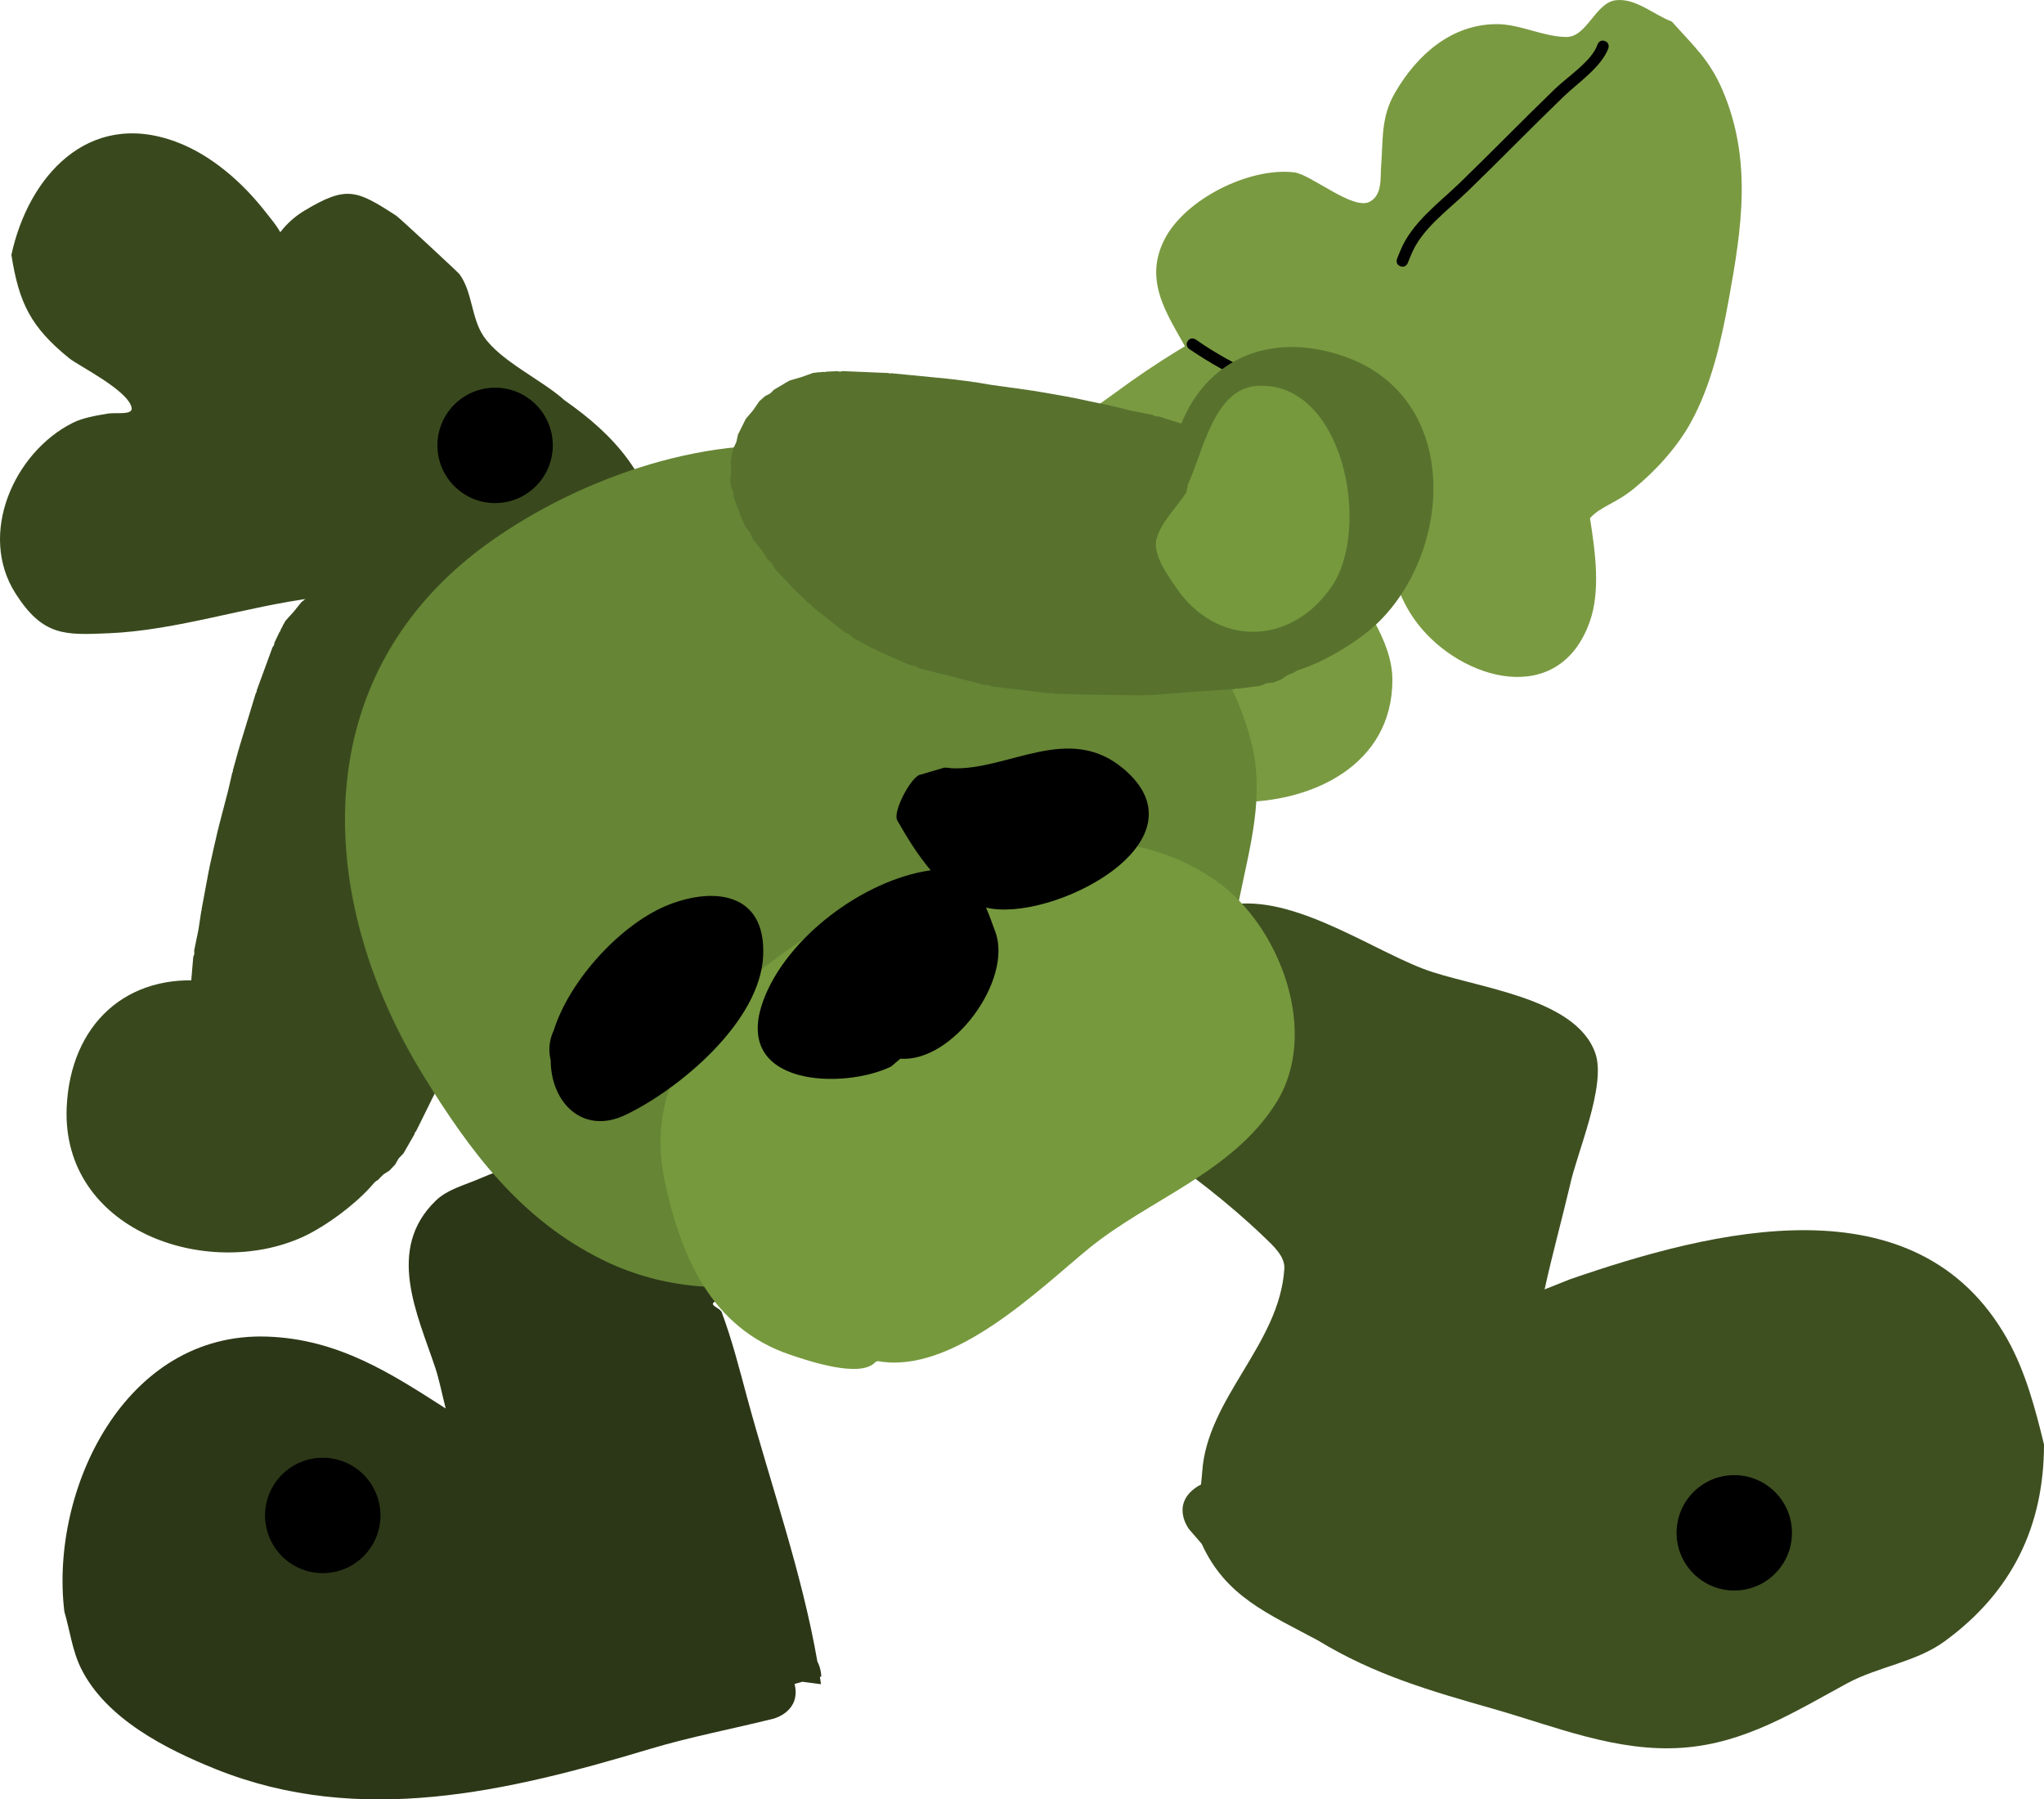 <svg version="1.1" xmlns="http://www.w3.org/2000/svg" xmlns:xlink="http://www.w3.org/1999/xlink" width="177.149" height="155.926" viewBox="0,0,177.149,155.926"><g transform="translate(-231.426,-102.037)"><g stroke="none" stroke-width="0.5" stroke-miterlimit="10"><path d="M279.131,187.028c-4.614,0.102 -9.124,1.45 -12.55,-3.168c-0.859,-1.158 -1.414,-2.523 -1.95,-3.862c-2.397,-5.988 -1.564,-13.447 -1.38,-19.721c0.127,-4.328 0.531,-7.312 -4.521,-6.442c-5.921,0.738 -11.982,2.838 -17.921,3.079c-3.727,0.151 -5.646,0.285 -8.027,-3.434c-3.312,-5.173 -0.124,-12.233 4.902,-14.778c0.944,-0.478 2.024,-0.639 3.066,-0.823c0.705,-0.124 2.236,0.171 2.081,-0.528c-0.336,-1.518 -4.601,-3.615 -5.404,-4.266c-3.342,-2.708 -4.358,-4.793 -5.013,-8.962c1.446,-6.723 6.604,-12.605 14.204,-9.822c3.11,1.139 5.842,3.558 7.844,6.132c0.433,0.557 0.917,1.109 1.255,1.728c0.571,-0.752 1.302,-1.399 2.107,-1.879c3.639,-2.173 4.477,-1.803 7.945,0.448c0.259,0.168 5.354,4.897 5.472,5.056c1.147,1.554 1.015,3.804 2.104,5.399c1.487,2.177 5.015,3.739 7.026,5.551c4.247,2.959 7.744,6.715 8.092,12.228c0.202,3.207 -1.615,5.801 -2.063,8.873c-0.392,2.684 0.21,5.275 0.784,7.896c1.083,4.945 4.768,11.564 3.911,16.62c-0.869,5.127 -4.071,6.279 -8.545,7.181z" fill="#39491d"/><path d="M300.971,247.768l-0.681,0.188c0.587,2.408 -1.824,3.011 -1.824,3.011c-3.532,0.883 -7.241,1.58 -10.732,2.63c-12.278,3.692 -25.129,6.742 -37.566,1.76c-4.304,-1.724 -9.547,-4.365 -11.716,-8.741c-0.76,-1.533 -0.966,-3.284 -1.448,-4.926c-1.277,-10.515 5.222,-24.273 17.597,-23.83c6.144,0.22 10.688,3.169 15.456,6.231c-0.313,-1.191 -0.547,-2.454 -0.912,-3.549c-1.542,-4.625 -4.309,-10.239 0.041,-14.457c1.026,-0.994 2.52,-1.353 3.83,-1.924c4.528,-1.974 9.808,-2.569 14.558,-3.837c3.758,-1.003 7.071,-2.832 10.911,-3.63c1.301,-0.27 2.681,-1.005 3.943,-0.589c5.469,1.804 6.216,9.922 6.17,14.372c-3.843,1.018 -7.719,1.781 -11.369,3.39c-0.92,0.405 -1.768,1.003 -2.739,1.26c-0.404,0.107 -0.967,-0.523 -1.237,-0.205c-0.235,0.276 0.59,0.478 0.717,0.817c0.908,2.418 1.538,4.933 2.214,7.425c2.056,7.578 4.732,15.106 6.083,22.851c0.338,0.641 0.338,1.299 0.338,1.299l-0.119,0.033c0.032,0.211 0.064,0.423 0.094,0.635z" fill="#2c3717"/><path d="M334.921,231.048c0.201,-0.157 0.398,-0.277 0.589,-0.366c0.043,-0.368 0.083,-0.734 0.107,-1.091c0.431,-6.425 6.692,-11.04 7.12,-17.604c0.07,-1.07 -0.941,-1.979 -1.714,-2.721c-3.201,-3.071 -6.448,-5.498 -10.064,-8.082c-1.089,-0.146 -1.618,-0.759 -1.872,-1.361c-0.144,-0.105 -0.288,-0.21 -0.432,-0.314l-1.018,-1.248c0,0 -1.387,-2.08 0.693,-3.467c0.364,-0.243 0.707,-0.379 1.026,-0.439c0.909,-5.606 3.076,-12.554 8.157,-13.8c5.452,-1.337 12.301,3.504 17.195,5.407c4.251,1.653 13.238,2.376 14.98,7.338c0.984,2.804 -1.617,8.689 -2.202,11.47c-0.712,3.023 -1.531,5.978 -2.194,9c1.252,-0.5 2.171,-0.867 2.205,-0.879c12.298,-4.242 30.035,-8.833 37.911,5.212c1.566,2.792 2.414,6.019 3.167,9.099c-0.004,7.07 -2.753,12.799 -8.641,17.082c-2.45,1.782 -5.776,2.189 -8.397,3.608c-4.58,2.481 -8.856,5.203 -14.268,5.593c-5.71,0.412 -11.031,-1.83 -16.377,-3.356c-5.499,-1.57 -10.312,-2.942 -15.266,-5.955c-4.29,-2.309 -7.97,-3.78 -10.048,-8.354l-1.095,-1.265c0,0 -1.535,-1.973 0.439,-3.508z" fill="#3e5020"/><path d="M269.336,140.631c0,-2.761 2.239,-5 5,-5c2.761,0 5,2.239 5,5c0,2.761 -2.239,5 -5,5c-2.761,0 -5,-2.239 -5,-5z" fill="#000000"/><g fill="#39491d"><path d="M258.155,204.422l-0.991,0.356l-0.255,-0.127l-0.249,0.137l-2.459,-0.77l-0.265,-0.162l-0.034,0.002l-0.079,-0.072l-0.282,-0.173l-0.753,-0.765l-0.11,-0.1l-0.396,-0.158l-0.033,0.003l-0.035,-0.03l-0.191,-0.076l-0.547,-0.394l-0.54,-0.64l-0.632,-0.55l-0.517,-0.74l-0.047,-0.123l-0.095,-0.091l-0.306,-0.49l-0.204,-0.628l-0.34,-0.566l-0.363,-1.191l-0.013,-0.26l-0.111,-0.236l-0.162,-0.826l0.014,-0.263l-0.087,-0.249l-0.174,-1.931l-0.126,-1.115l0.04,-0.304l-0.072,-0.298l0.012,-1.507l0.049,-0.19l-0.031,-0.194l0.401,-4.722l0.096,-0.282l-0.013,-0.297l0.371,-1.815l0.243,-1.593l0.033,-0.078l-0.005,-0.085l0.639,-3.426l0.035,-0.077l-0.002,-0.084l0.377,-1.708l0.011,-0.022l-0,-0.024l0.367,-1.593l0.034,-0.066l0.001,-0.074l0.841,-3.222l0.351,-1.523l0.051,-0.099l0.003,-0.111l0.502,-1.814l0.033,-0.058l0.003,-0.066l0.965,-3.166l0,-0v-0l0.483,-1.583l0.073,-0.121l0.015,-0.14l0.453,-1.238v-0v0l0.906,-2.475l0.132,-0.195l0.047,-0.231l0.424,-0.892l0.075,-0.091l0.029,-0.115l0.197,-0.37l-0.004,-0.035l0.068,-0.084l0.154,-0.288l0.72,-0.798l0.674,-0.837l0.26,-0.197l0.073,-0.08l0.035,-0.001l0.872,-0.66l0.447,-0.19l0.371,-0.313l0.605,-0.297l0.909,-0.194l0.038,-0.016l0.01,0.004l0.904,-0.292l1.517,-0.103l0.65,0.116l0.66,-0.033l1.027,0.203l0.796,0.375l0.84,0.263l0.441,0.27l0.131,0.133l0.123,0.058l0.034,0.102l0.03,0.031l0.402,0.211l0.863,0.769l0.108,0.159l0.163,0.102l0.853,0.885l0.33,0.574l0.451,0.485l0.658,1.196l0.446,0.62l0.188,0.472l0.315,0.399l0.488,1.086l0.488,1.086l0.02,0.11l0.065,0.09l0.574,1.441l0.034,0.255l0.129,0.223l0.983,3.448l0.015,0.448l0.152,0.421l0.189,1.872l-0.027,0.189l0.051,0.184l0.081,3.139l-0.095,0.427l0.043,0.436l-0.54,3.642l-0.298,2.154l-0.128,0.319l-0.01,0.344l-1.332,4.759l-0.114,0.2l-0.027,0.228l-0.897,2.36l-0.022,0.032l-0.005,0.039l-1.918,4.826l-0.137,0.191l-0.053,0.229l-1.797,3.533l-1.528,3.092l-0.103,0.121l-0.043,0.153l-0.953,1.659l-0.407,0.422l0,0.008l-0.021,0.022l-0.283,0.5l-0.51,0.537l-0.502,0.319c-0.074,0.078 -0.151,0.153 -0.23,0.226l-0.243,0.252l-0.447,0.28c-0.692,0.443 -1.496,0.719 -2.353,0.776l-0.141,0.046l-0.068,-0.036c-0.183,0.005 -0.368,-0.001 -0.555,-0.017c-0.924,-0.078 -1.767,-0.403 -2.472,-0.904zM263.752,163.422l0.119,0.073l0,0l0,0l0.096,0.059l0.033,-0.002l-0.139,-0.193l-0.045,-0.114z"/><path d="M256.404,194.145c0.079,0.306 0.153,0.617 0.23,0.947c0.096,0.41 -0.089,1.376 0.306,1.227c1,-0.952 2.388,-1.488 3.872,-1.362c0.715,0.061 1.381,0.269 1.972,0.592c1.425,0.292 2.491,1.161 2.434,3.092c0.138,0.514 0.196,1.059 0.16,1.618c1.006,3.345 -4.997,7.739 -7.722,8.971c-8.357,3.78 -20.929,-0.605 -20.449,-11.261c0.321,-7.117 5.154,-11.717 12.366,-10.89c0.55,0.063 1.084,0.202 1.596,0.403c0.081,-0.305 0.191,-0.598 0.325,-0.877c-0.036,-0.502 0.37,-0.878 0.848,-1.239c0.32,-0.343 0.687,-0.64 1.09,-0.882c0.102,-0.114 0.187,-0.234 0.246,-0.362c1.672,-3.621 3.37,-7.036 4.53,-10.829c0.767,-2.507 0.967,-4.838 1.107,-7.497c0.088,-1.679 -1.599,-3.235 -0.164,-5.037c4.91,-6.163 9.183,-1.276 10.117,3.838c1.431,7.829 -3.488,17.223 -6.616,23.937c-0.587,1.259 -4.12,5.756 -6.248,5.607z"/></g><g><path d="M369.226,146.941c0.493,3.098 0.9,6.353 -0.012,8.945c-2.656,7.549 -11.13,5.12 -14.928,0.195c-1.776,-2.303 -2.542,-5.091 -2.379,-7.997c0.065,-1.158 0.67,-2.22 1.026,-3.324c0.137,-0.427 0.753,-0.935 0.452,-1.267c-0.481,-0.531 -1.407,-0.29 -2.081,-0.531c-1.723,-0.615 -3.441,-1.243 -5.187,-1.789c-5.256,-1.643 -7.998,-3.753 -11.389,-7.977c-1.623,-3.305 -4.408,-6.396 -2.392,-10.387c1.775,-3.513 7.38,-6.306 11.268,-5.834c1.443,0.175 5.091,3.32 6.534,2.543c1.12,-0.603 0.904,-2.095 0.984,-3.076c0.186,-2.295 -0.035,-4.224 1.2,-6.358c1.913,-3.305 4.882,-5.922 8.772,-5.956c2.061,-0.018 4.021,1.091 6.082,1.114c1.782,0.02 2.524,-2.982 4.295,-3.185c1.719,-0.197 3.233,1.234 4.85,1.85c1.888,2.12 3.26,3.298 4.392,5.942c2.581,6.031 1.669,11.947 0.541,18.144c-0.658,3.62 -1.51,7.44 -3.313,10.694c-1.178,2.126 -3.026,4.155 -4.893,5.676c-1.658,1.351 -2.929,1.564 -3.82,2.578z" fill="#7a9a41"/><path d="M361.339,125.321c3.671,3.006 6.678,5.708 9.53,9.197c0.343,-0.127 0.686,-0.255 1.029,-0.382c0,0 2.344,-0.869 3.213,1.475c0.869,2.344 -1.475,3.213 -1.475,3.213c-0.244,0.09 -0.488,0.18 -0.732,0.269c-0.154,0.37 -0.435,0.743 -0.905,1.086c-1.098,0.801 -2.034,0.57 -2.66,0.192c-2.993,1.059 -5.985,2.106 -8.937,3.296c-3.814,1.537 -7.825,3.851 -11.827,4.809c-0.741,0.177 -1.573,-0.184 -2.283,0.092c-0.236,0.092 0.303,0.409 0.426,0.63c0.345,0.619 0.648,1.26 0.976,1.888c1.562,2.992 4.411,6.31 4.407,9.876c-0.008,7.422 -7.037,10.623 -13.336,10.57c-3.259,-0.611 -3.847,-0.456 -6.845,-2.137c-2.864,-1.605 -4.538,-3.996 -6.444,-6.559c-4.294,-5.776 -9.932,-13.269 -4.777,-20.556c1.774,-2.507 4.987,-4.443 7.431,-6.246c6.885,-5.082 14.778,-9.087 22.932,-11.651c1.912,-0.599 3.81,-1.246 5.688,-1.943l0.492,-0.158c0,0 2.385,-0.748 3.134,1.637c0.087,0.279 0.132,0.535 0.143,0.771z" fill="#7a9a41"/><path d="M352.421,146.041c-0.493,-0.083 -0.411,-0.576 -0.411,-0.576l0.172,-0.997c0.725,-1.427 -1.019,-5.84 -2.591,-6.526c-0.907,-0.396 -2.091,-0.246 -3.045,-0.582c-4.202,-0.671 -8.595,-2.714 -12.049,-5.077c0,0 -0.411,-0.285 -0.126,-0.696c0.285,-0.411 0.696,-0.126 0.696,-0.126c3.312,2.331 7.671,4.272 11.727,4.93c0.994,0.353 2.262,0.183 3.199,0.635c2.035,0.983 4.026,5.787 3.144,7.743l-0.139,0.862c0,0 -0.083,0.493 -0.576,0.411z" fill="#000000"/><path d="M352.78,125.104c-0.463,-0.189 -0.273,-0.652 -0.273,-0.652l0.294,-0.718c0.991,-2.403 3.285,-4.062 5.125,-5.837c2.792,-2.694 5.492,-5.481 8.281,-8.172c1.062,-1.024 3.218,-2.428 3.668,-3.828c0,0 0.167,-0.471 0.638,-0.305c0.471,0.167 0.305,0.638 0.305,0.638c-0.612,1.632 -2.665,3.007 -3.916,4.214c-2.789,2.691 -5.489,5.478 -8.281,8.172c-1.718,1.658 -3.982,3.247 -4.894,5.496l-0.294,0.718c0,0 -0.189,0.463 -0.652,0.273z" fill="#000000"/></g><path d="M322.09,203.458c-10.829,6.47 -25.622,14.082 -38.453,7.745c-7.107,-3.51 -11.503,-9.422 -15.553,-16.019c-9.441,-15.379 -10.279,-34.762 5.823,-46.202c7.866,-5.588 19.306,-9.626 29.097,-7.979c4.075,0.686 8.012,2.607 12.003,3.713c11.106,3.079 21.995,9.993 24.9,21.78c1.111,4.511 -0.13,8.805 -1.033,13.234c-0.709,3.476 -2.438,8.751 -4.675,11.853c-3.314,4.595 -7.354,8.381 -12.011,11.777z" fill="#668535"/><path d="M307.314,220.044c-1.26,1.471 -5.825,-0.081 -7.373,-0.601c-6.937,-2.331 -9.559,-8.626 -10.938,-15.232c-1.601,-7.664 2.779,-13.775 8.409,-18.172c9.825,-7.672 27.726,-16.074 39.543,-7.579c5.421,3.897 8.88,13.056 5.081,19.129c-3.79,6.059 -10.996,8.342 -16.266,12.649c-4.228,3.456 -11.756,10.938 -18.258,9.744z" fill="#76993d"/><path d="M328.844,168.691c7.438,6.356 -6.413,13.353 -11.96,11.991c0.326,0.75 0.575,1.492 0.79,2.061c1.584,4.179 -3.675,11.391 -8.217,11.033l-0.783,0.669c-4.017,1.999 -13.857,1.833 -11.096,-5.704c1.992,-5.438 8.685,-10.467 14.514,-11.291c-1.15,-1.344 -2.09,-2.901 -2.903,-4.323c-0.431,-0.755 1.273,-3.927 2.041,-3.97l2.039,-0.602c0.222,0 0.44,0.019 0.651,0.056c4.889,0.215 10.142,-4.005 14.924,0.081z" fill="#000000"/><g><path d="M345.912,157.429c-0.057,0.179 -0.123,0.352 -0.197,0.519l0.008,0.076l-0.097,0.113c-0.381,0.769 -0.944,1.407 -1.618,1.876l-0.43,0.306l-0.326,0.128c-0.098,0.045 -0.196,0.087 -0.297,0.126l-0.487,0.342l-0.691,0.265l-0.57,0.07l-0.028,0.011l-0.008,-0.004l-0.546,0.214l-1.898,0.245l-0.158,-0.019l-0.152,0.049l-3.441,0.228l-3.952,0.308l-0.232,-0.039l-0.229,0.054l-5.192,-0.076l-0.038,-0.01l-0.038,0.008l-2.524,-0.075l-0.221,-0.062l-0.228,0.029l-4.907,-0.592l-0.322,-0.123l-0.344,-0.004l-2.104,-0.55l-3.571,-0.896l-0.386,-0.206l-0.431,-0.076l-2.869,-1.277l-0.15,-0.118l-0.185,-0.047l-1.657,-0.891l-0.331,-0.301l-0.408,-0.185l-2.809,-2.229l-0.157,-0.204l-0.223,-0.129l-1.111,-1.082l-0.059,-0.095l-0.094,-0.06l-0.816,-0.866l-0.816,-0.866l-0.248,-0.443l-0.364,-0.355l-0.402,-0.65l-0.853,-1.066l-0.276,-0.602l-0.404,-0.525l-0.491,-1.127l-0.032,-0.19l-0.105,-0.161l-0.38,-1.092l-0.041,-0.453l-0.017,-0.04l-0.081,-0.071l-0.006,-0.136l-0.073,-0.172l-0.08,-0.511l0.079,-0.876l-0.042,-0.879l0.205,-1.026l0.283,-0.597l0.141,-0.645l0.676,-1.362l0.616,-0.723l-0,-0.011l0.029,-0.029l0.528,-0.766l0.506,-0.446l0.431,-0.223l0.347,-0.34l0.944,-0.553l0.014,-0.032l0.102,-0.036l0.282,-0.165l1.031,-0.302l1.013,-0.36l0.325,-0.032l0.104,-0.03l0.03,0.017l0.417,-0.04l0.117,0.017l0.113,-0.034l0.986,-0.05l0.231,0.046l0.231,-0.048l2.634,0.111v0h0l1.317,0.055l0.135,0.04l0.14,-0.021l1.647,0.16h0h0l3.295,0.321l0.062,0.022l0.066,-0.008l1.868,0.231l0.104,0.04l0.111,-0.009l1.541,0.259l3.298,0.456l0.069,0.028l0.074,-0.006l1.612,0.271l0.022,0.01l0.024,-0.002l1.722,0.306l0.077,0.034l0.084,-0.003l3.41,0.721l0.076,0.037l0.085,-0l1.565,0.386l1.819,0.352l0.27,0.126l0.297,0.019l4.516,1.438l0.167,0.103l0.194,0.027l1.397,0.566l0.248,0.181l0.296,0.079l0.982,0.543l1.717,0.9l0.197,0.176l0.249,0.088l0.701,0.466l0.175,0.192l0.235,0.112l0.961,0.791l0.392,0.53l0.502,0.428l0.335,0.471l0.048,0.122l0.095,0.09l0.486,0.761l0.266,0.794l0.385,0.744l0.155,0.656l-0.003,0.206l0.015,0.044l-0.016,0.03l-0.005,0.426l0.05,0.14l0.418,0.988l0.051,0.327l0.036,0.101l-0.015,0.031l0.048,0.307l-0.23,2.567l-0.222,0.178l0.02,0.284l-0.708,0.779c0.193,0.842 0.17,1.746 -0.111,2.629zM305.818,144.263l0.088,0.085l0.125,0.202l0.014,-0.03l-0.017,-0.111l0,-0l-0,-0l-0.022,-0.138z" fill="#58722e"/><path d="M329.628,152.871c-7.4,0.319 -17.962,1.266 -24.646,-3.053c-4.366,-2.821 -7.245,-8.64 0.329,-10.816c2.213,-0.636 3.006,1.518 4.59,2.08c2.509,0.889 4.739,1.597 7.349,1.848c3.948,0.38 7.754,0.12 11.739,-0.039c0.141,-0.006 0.284,-0.038 0.428,-0.089c0.377,-0.28 0.792,-0.505 1.232,-0.669c0.516,-0.304 1.019,-0.534 1.469,-0.309c0.308,-0.017 0.621,-0.006 0.934,0.036c0.01,-0.55 0.086,-1.097 0.238,-1.628c1.998,-6.979 8.097,-9.683 14.795,-7.254c10.027,3.636 9.264,16.929 2.573,23.202c-2.182,2.045 -8.54,5.908 -11.244,3.698c-0.531,-0.181 -1.012,-0.443 -1.434,-0.767c-1.806,-0.687 -2.2,-2.005 -1.925,-3.433c-0.072,-0.67 -0.009,-1.365 0.208,-2.049c0.452,-1.419 1.478,-2.496 2.74,-3.055c0.288,-0.307 -0.674,-0.507 -1.016,-0.752c-0.275,-0.197 -0.535,-0.385 -0.787,-0.575c-0.677,2.022 -6.184,3.565 -7.572,3.625z" fill="#58722e"/><path d="M334.389,143.992c1.254,-2.646 2.217,-8.223 5.906,-8.507c7.542,-0.581 10.073,12.367 6.485,17.466c-3.59,5.102 -9.922,5.125 -13.427,-0.002c-0.718,-1.05 -2.089,-2.92 -1.676,-4.277c0.46,-1.507 1.712,-2.645 2.568,-3.968z" fill="#76993d"/></g><path d="M289.384,180.437c4.017,-1.573 8.429,-1.004 8.184,4.426c-0.257,5.696 -7.224,11.53 -11.929,13.784c-3.693,1.769 -6.486,-1.062 -6.486,-4.753c-0.073,-0.292 -0.112,-0.598 -0.112,-0.913c0,-0.578 0.131,-1.126 0.364,-1.615c1.402,-4.497 5.962,-9.356 9.979,-10.929z" fill="#000000"/><path d="M376.732,234.863c0,-2.761 2.239,-5 5,-5c2.761,0 5,2.239 5,5c0,2.761 -2.239,5 -5,5c-2.761,0 -5,-2.239 -5,-5z" fill="#000000"/><path d="M254.399,233.357c0,-2.761 2.239,-5 5,-5c2.761,0 5,2.239 5,5c0,2.761 -2.239,5 -5,5c-2.761,0 -5,-2.239 -5,-5z" fill="#000000"/></g></g></svg><!--rotationCenter:88.5742914154869:77.96290086091562-->